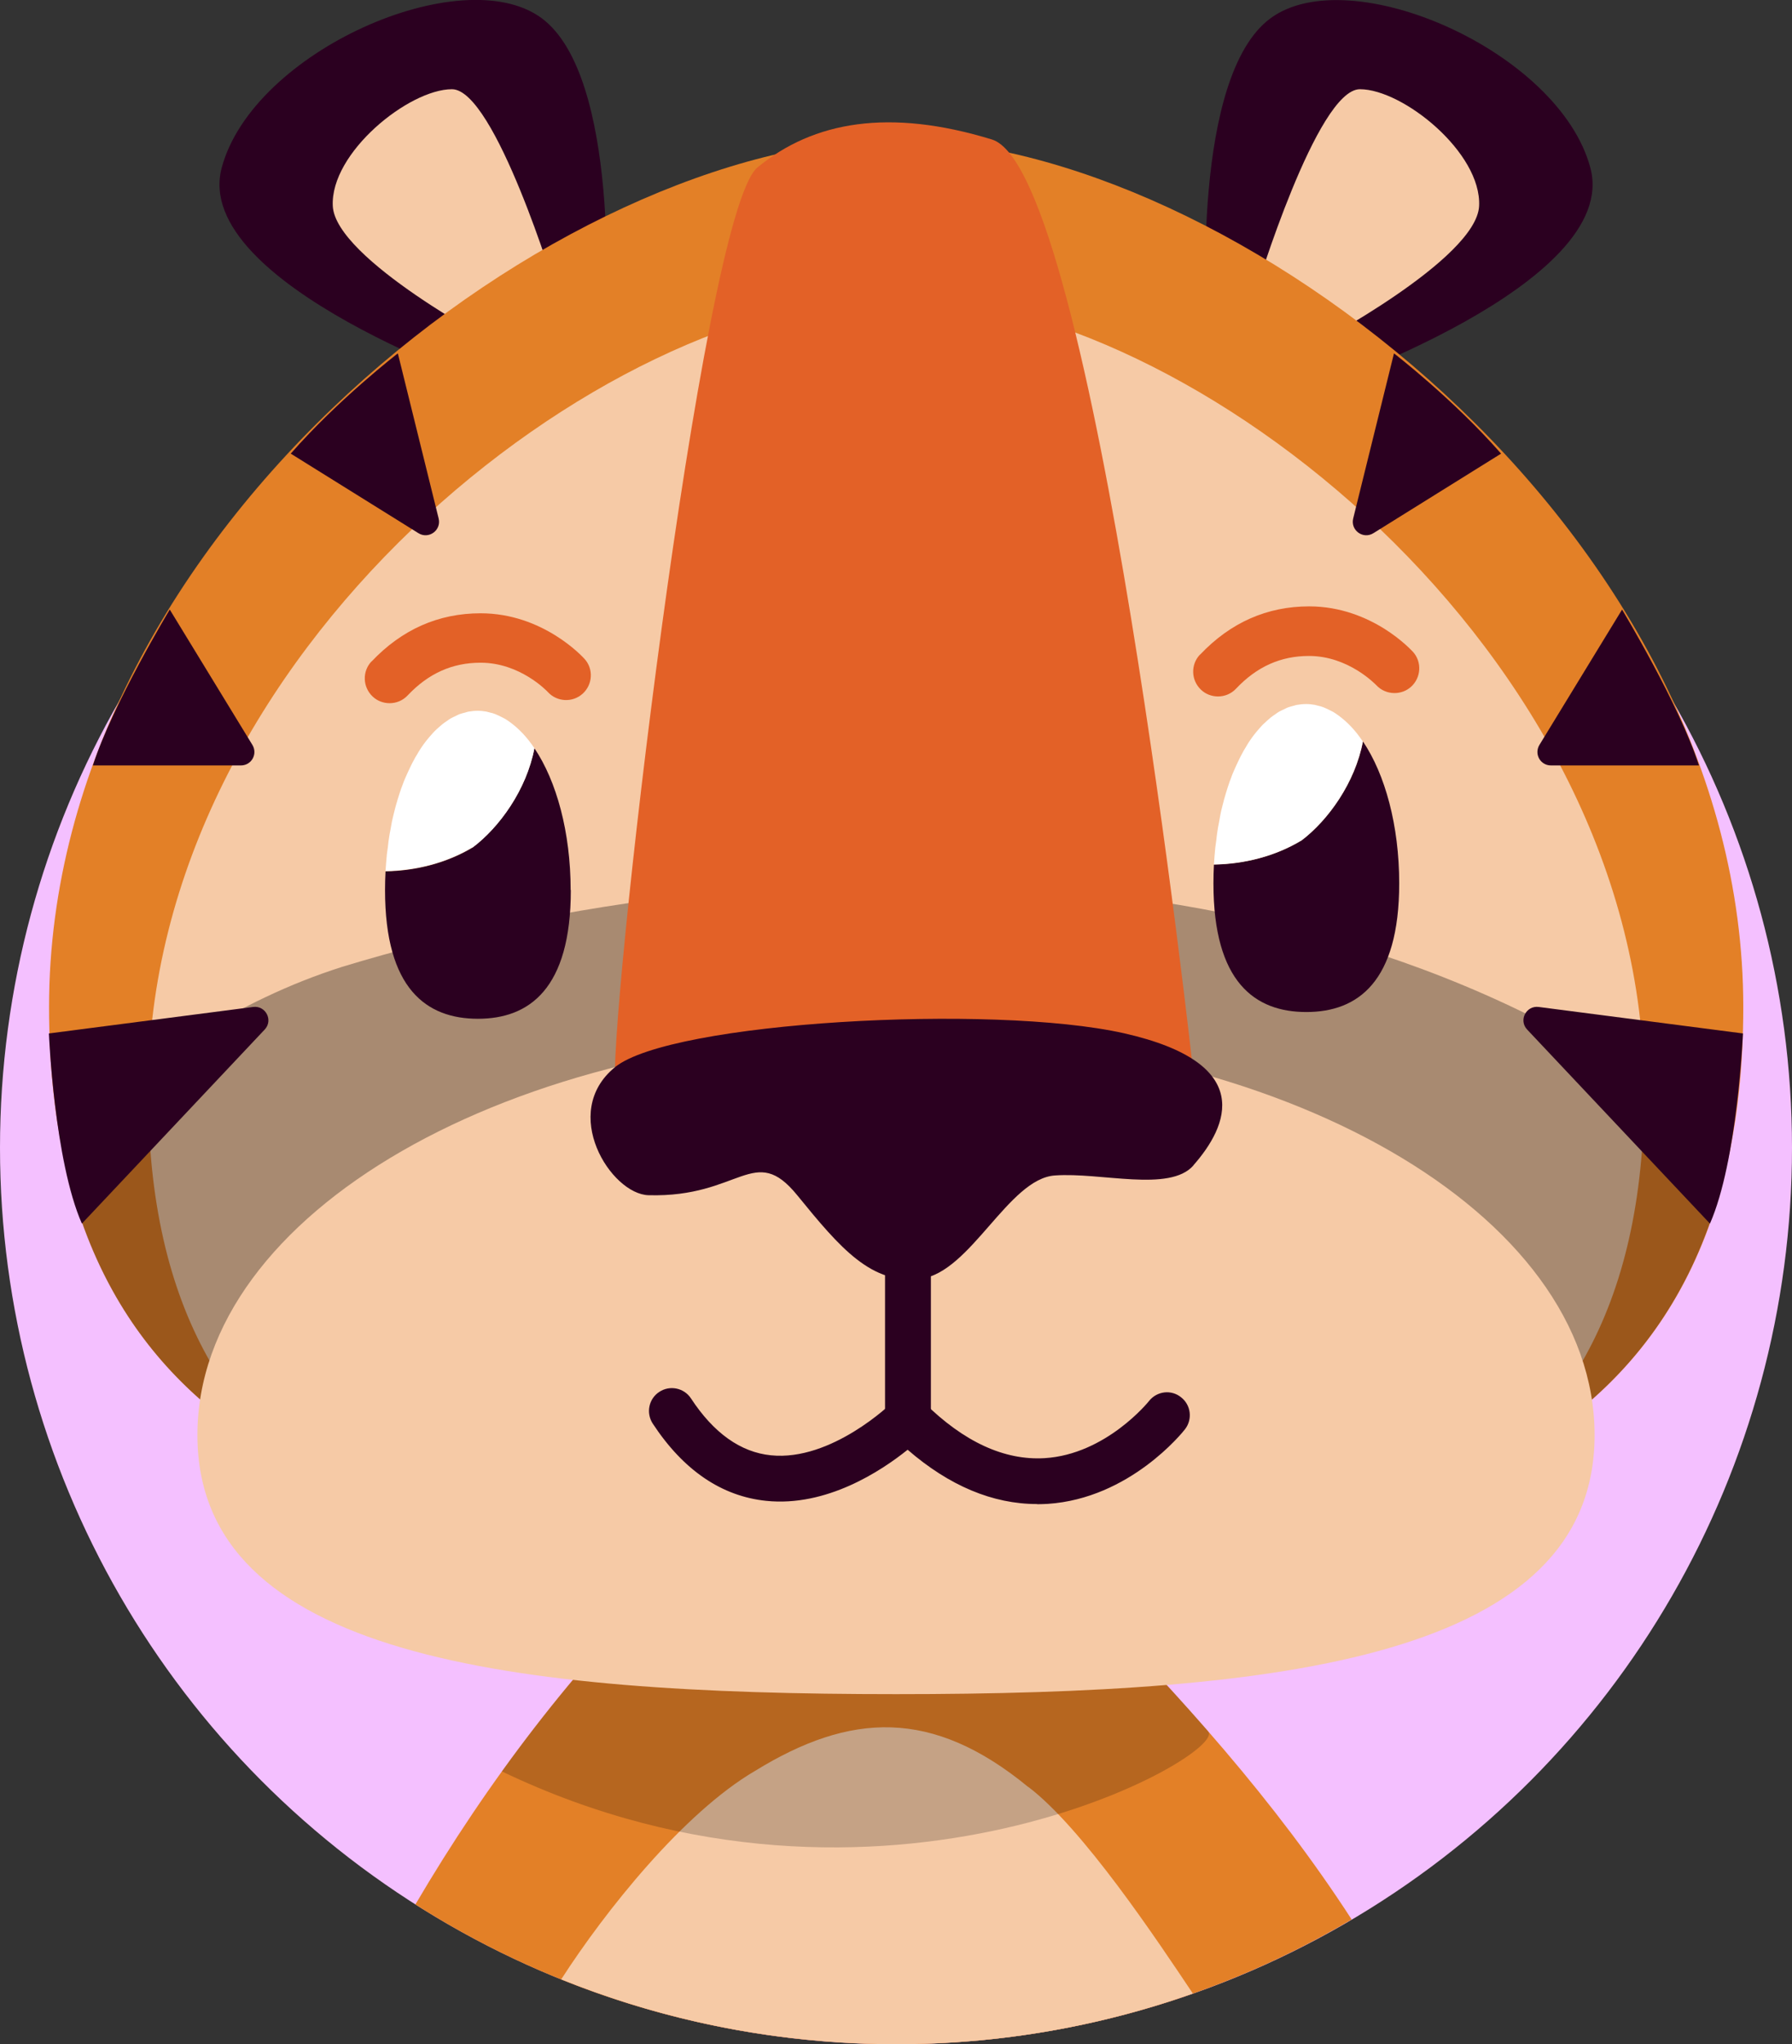 <?xml version="1.0" encoding="UTF-8"?><svg xmlns="http://www.w3.org/2000/svg" viewBox="0 0 106.3 121.19"><rect x="0" y="0" width="106.3" height="121.19" fill="#333333" stroke="none"/><defs><style>.uuid-e4d3e84c-31bd-43f9-a7df-2bf53c4336c0{opacity:.2;}.uuid-e4d3e84c-31bd-43f9-a7df-2bf53c4336c0,.uuid-fc67abe2-c16a-4d78-8598-701eef39ef33{mix-blend-mode:overlay;}.uuid-e4d3e84c-31bd-43f9-a7df-2bf53c4336c0,.uuid-fc67abe2-c16a-4d78-8598-701eef39ef33,.uuid-122e09b7-d409-4b9e-9b76-094b464ba9a4,.uuid-58780af0-ef74-480a-b112-862bcbfb921c,.uuid-df6070e2-bb75-4beb-8924-2a91cc3b26d2,.uuid-1de76011-cd78-4854-b9c9-78190c285e1c,.uuid-51073ff4-6bb8-4e90-8ecc-8cf8e1cd3429,.uuid-6484b8b4-b781-4ea8-88f0-f166ea893079{stroke-width:0px;}.uuid-fc67abe2-c16a-4d78-8598-701eef39ef33{opacity:.32;}.uuid-9b704718-307c-4a56-b135-fe52b35ddd80{isolation:isolate;}.uuid-122e09b7-d409-4b9e-9b76-094b464ba9a4{fill:#f4c0ff;}.uuid-58780af0-ef74-480a-b112-862bcbfb921c{fill:#2b0020;}.uuid-df6070e2-bb75-4beb-8924-2a91cc3b26d2{fill:#e38027;}.uuid-1de76011-cd78-4854-b9c9-78190c285e1c{fill:#e36127;}.uuid-51073ff4-6bb8-4e90-8ecc-8cf8e1cd3429{fill:#fff;}.uuid-6484b8b4-b781-4ea8-88f0-f166ea893079{fill:#f6caa6;}</style></defs><g class="uuid-9b704718-307c-4a56-b135-fe52b35ddd80"><g id="uuid-25c47430-c6e8-480c-806b-cd3e750f1bd1"><g id="uuid-d0e61662-3a7b-42da-a1ec-3561beed7d2b"><circle class="uuid-122e09b7-d409-4b9e-9b76-094b464ba9a4" cx="53.15" cy="68.05" r="53.15"/><path class="uuid-df6070e2-bb75-4beb-8924-2a91cc3b26d2" d="M63.94,94.4c-5.64-5.77-18.64-6.54-23.84-1.41-6.03,5.87-11.16,12.6-15.46,19.92,7.38,4.7,16.02,7.64,25.37,8.19,10.98.65,21.37-2.09,30.17-7.3-4.52-6.98-10.17-13.29-16.25-19.41Z"/><path class="uuid-6484b8b4-b781-4ea8-88f0-f166ea893079" d="M61,105.95c-5.7-4.69-10.57-4.43-16.21-.96-4.23,2.47-8.88,8.29-11.5,12.36,5.2,2.1,10.83,3.4,16.73,3.75,7.27.43,14.28-.63,20.74-2.91-2.13-3.18-6.52-9.79-9.76-12.25Z"/><path class="uuid-e4d3e84c-31bd-43f9-a7df-2bf53c4336c0" d="M71.68,102.66c-2.45-2.82-5.05-5.56-7.74-8.26-5.64-5.77-18.64-6.54-23.84-1.41-3.79,3.69-7.23,7.73-10.33,12.03,22.5,10.79,43.08-1.01,41.9-2.36Z"/><path class="uuid-58780af0-ef74-480a-b112-862bcbfb921c" d="M77.99,23.05s18.19-6.19,16.35-13.1c-1.85-6.92-14.26-12.33-18.97-8.87-4.71,3.46-3.8,17.67-3.8,17.67l6.42,4.3Z"/><path class="uuid-6484b8b4-b781-4ea8-88f0-f166ea893079" d="M77.96,20.44s9.63-5.07,9.78-8.23-4.52-6.92-7.07-6.92-6.17,11.95-6.17,11.95l3.46,3.2Z"/><path class="uuid-58780af0-ef74-480a-b112-862bcbfb921c" d="M29.5,23.05s-18.19-6.19-16.35-13.1C15,3.03,27.41-2.39,32.12,1.07c4.71,3.46,3.8,17.67,3.8,17.67l-6.42,4.3Z"/><path class="uuid-6484b8b4-b781-4ea8-88f0-f166ea893079" d="M29.52,20.44s-9.63-5.07-9.78-8.23,4.52-6.92,7.07-6.92,6.17,11.95,6.17,11.95l-3.46,3.2Z"/><path class="uuid-df6070e2-bb75-4beb-8924-2a91cc3b26d2" d="M103.41,59.69c0,28.4-22.5,33.04-50.25,33.04S2.91,88.1,2.91,59.69,33.47,8.27,53.16,8.27s50.25,23.03,50.25,51.43Z"/><path class="uuid-6484b8b4-b781-4ea8-88f0-f166ea893079" d="M97.53,64.69c0,26.02-19.87,30.27-44.37,30.27s-44.37-4.25-44.37-30.27S35.77,17.57,53.16,17.57s44.37,21.09,44.37,47.12Z"/><path class="uuid-fc67abe2-c16a-4d78-8598-701eef39ef33" d="M20.24,57.34c-6.06,1.93-11.86,5.66-16.61,10.53,4.06,21.14,24.69,24.86,49.52,24.86s45.39-3.7,49.5-24.75c-21.66-18.35-56.01-18.66-82.42-10.64Z"/><path class="uuid-6484b8b4-b781-4ea8-88f0-f166ea893079" d="M94.59,85.08c0,13.15-18.55,15.36-41.44,15.36s-41.44-2.21-41.44-15.36,18.55-23.82,41.44-23.82,41.44,10.66,41.44,23.82Z"/><path class="uuid-1de76011-cd78-4854-b9c9-78190c285e1c" d="M70.78,63.52s-5.87-53.39-11.94-55.25c-6.07-1.86-10.58-1.09-13.91,1.66-3.33,2.75-9.01,51.83-8.42,54.67.59,2.84,29.56,6.47,34.27-1.07Z"/><path class="uuid-58780af0-ef74-480a-b112-862bcbfb921c" d="M70.78,69.1c2.07-2.34,3.73-6.07-4.1-7.84-7.84-1.76-26.9-.68-30.2,2.01s-.24,7.53,1.99,7.59c5.44.15,6.27-3.13,8.82,0,2.55,3.13,4.41,5.34,7.35,4.95,2.94-.39,5.19-5.93,7.93-6.12,2.74-.2,6.8,1.01,8.22-.59Z"/><path class="uuid-58780af0-ef74-480a-b112-862bcbfb921c" d="M101.43,72.54l-10.84-11.5c-.52-.55-.06-1.44.69-1.34l12.11,1.57s-.32,7.57-1.96,11.28Z"/><path class="uuid-58780af0-ef74-480a-b112-862bcbfb921c" d="M100.78,45.38h-8.78c-.63,0-1.01-.68-.68-1.22l4.9-8.02s3.4,5.63,4.56,9.24Z"/><path class="uuid-58780af0-ef74-480a-b112-862bcbfb921c" d="M89.05,26.89l-7.58,4.72c-.61.38-1.37-.17-1.2-.87l2.42-9.79s3.53,2.72,6.35,5.94Z"/><path class="uuid-58780af0-ef74-480a-b112-862bcbfb921c" d="M4.86,72.54l10.84-11.5c.52-.55.06-1.44-.69-1.34l-12.11,1.57s.32,7.57,1.96,11.28Z"/><path class="uuid-58780af0-ef74-480a-b112-862bcbfb921c" d="M5.51,45.38h8.78c.63,0,1.01-.68.68-1.22l-4.9-8.02s-3.4,5.63-4.56,9.24Z"/><path class="uuid-58780af0-ef74-480a-b112-862bcbfb921c" d="M17.24,26.89l7.58,4.72c.61.38,1.37-.17,1.2-.87l-2.42-9.79s-3.53,2.72-6.35,5.94Z"/><path class="uuid-58780af0-ef74-480a-b112-862bcbfb921c" d="M33.85,52.77c0-3.43-.84-6.47-2.15-8.41-.46,2.44-2.06,4.68-3.67,5.89-1.52.91-3.34,1.38-5.16,1.41,0,0,0,0,0-.01-.02.37-.03.74-.03,1.12,0,5.87,2.47,7.63,5.51,7.63s5.51-1.77,5.51-7.63Z"/><path class="uuid-51073ff4-6bb8-4e90-8ecc-8cf8e1cd3429" d="M28.03,50.25c1.61-1.21,3.21-3.45,3.67-5.89h0c-.43-.65-.92-1.16-1.44-1.54-.06-.04-.11-.08-.17-.12-.09-.06-.17-.11-.26-.15-.08-.04-.16-.08-.24-.12-.08-.03-.15-.07-.23-.1-.1-.04-.21-.07-.31-.09-.06-.02-.12-.03-.19-.05-.17-.03-.34-.05-.52-.05-.18,0-.37.02-.55.05-.06.01-.12.03-.18.05-.12.03-.24.06-.35.1-.07.03-.14.06-.21.1-.1.05-.21.09-.31.15-.07.04-.14.09-.21.14-.09.06-.19.13-.28.2-.07.06-.14.12-.21.18-.09.08-.17.15-.26.24-.07.07-.14.15-.2.22-.08.09-.16.18-.24.28-.07.08-.13.17-.2.26-.07.1-.15.21-.22.32-.06.1-.12.19-.18.3-.07.11-.14.23-.2.35-.06.11-.12.22-.17.33-.06.12-.12.25-.18.38-.05.12-.11.24-.16.36-.06.13-.11.27-.16.41-.05.13-.1.26-.14.39-.05.14-.09.29-.14.44-.04.14-.08.27-.12.41-.04.15-.08.31-.12.47-.03.14-.07.29-.1.43-.03.16-.06.33-.09.5-.03.15-.06.3-.08.45-.03.18-.05.36-.07.55-.02.15-.04.29-.06.44-.03.32-.06.65-.08.99,0,0,0,0,0,.01,1.83-.03,3.64-.5,5.16-1.41Z"/><path class="uuid-1de76011-cd78-4854-b9c9-78190c285e1c" d="M22.04,39.21c-.56.59-.53,1.52.06,2.08.28.27.65.4,1.01.4.39,0,.78-.15,1.07-.46,1.24-1.31,2.65-1.94,4.33-1.94,2.35,0,3.94,1.69,3.98,1.73.54.6,1.47.65,2.07.11.6-.54.66-1.47.11-2.07-.1-.11-2.46-2.7-6.16-2.7-2.5,0-4.67.96-6.47,2.86Z"/><path class="uuid-58780af0-ef74-480a-b112-862bcbfb921c" d="M77.17,49.85c-1.52.91-3.34,1.38-5.16,1.41,0,0,0,0,0-.01-.02.37-.03.74-.03,1.12,0,5.87,2.47,7.63,5.51,7.63s5.51-1.77,5.51-7.63c0-3.43-.84-6.47-2.15-8.41-.46,2.44-2.06,4.68-3.67,5.89Z"/><path class="uuid-51073ff4-6bb8-4e90-8ecc-8cf8e1cd3429" d="M77.17,49.85c1.61-1.21,3.21-3.45,3.67-5.89h0s0,0,0,0c-.43-.65-.92-1.16-1.44-1.54-.06-.04-.11-.08-.17-.12-.09-.06-.17-.11-.26-.15-.08-.04-.16-.08-.24-.12-.08-.03-.15-.07-.23-.1-.1-.04-.21-.07-.31-.09-.06-.02-.12-.03-.19-.05-.17-.03-.34-.05-.52-.05-.18,0-.37.02-.55.05-.06.01-.12.03-.18.05-.12.03-.24.06-.35.1-.07.03-.14.06-.21.1-.1.05-.21.09-.31.15-.07.04-.14.09-.21.14-.09.06-.19.13-.28.2-.07.06-.14.12-.21.18-.09.08-.17.16-.26.24-.07.07-.14.15-.2.22-.08.09-.16.18-.24.28-.07.08-.13.17-.2.26-.07.1-.15.21-.22.32-.06.1-.12.19-.18.3-.07.11-.14.23-.2.35-.06.11-.12.22-.17.33-.06.13-.12.25-.18.38-.05.12-.11.24-.16.36-.06.13-.11.27-.16.41-.05.13-.1.26-.14.39-.05.14-.09.29-.14.44-.04.14-.08.27-.12.41-.04.15-.08.31-.12.47-.04.14-.07.29-.1.44-.03.16-.06.33-.09.5-.03.15-.06.3-.08.45-.03.18-.05.36-.07.55-.02.15-.04.29-.06.44-.03.32-.06.65-.08.99,0,0,0,0,0,.01,1.83-.03,3.64-.5,5.16-1.41Z"/><path class="uuid-1de76011-cd78-4854-b9c9-78190c285e1c" d="M71.18,38.81c-.56.59-.53,1.52.06,2.08.28.27.65.4,1.01.4.39,0,.78-.15,1.07-.46,1.24-1.31,2.65-1.94,4.33-1.94,2.34,0,3.93,1.68,3.98,1.72.29.32.69.48,1.09.48.35,0,.7-.12.98-.37.6-.54.66-1.47.12-2.07-.05-.05-.65-.71-1.68-1.36-1.07-.67-2.6-1.34-4.48-1.34-2.5,0-4.67.96-6.47,2.86Z"/><path class="uuid-58780af0-ef74-480a-b112-862bcbfb921c" d="M61.52,89.17c-2.63,0-5.21-1.08-7.68-3.22-1.57,1.26-4.81,3.4-8.39,3.03-2.64-.27-4.91-1.81-6.73-4.58-.41-.63-.24-1.47.39-1.88.62-.41,1.47-.24,1.88.39,1.35,2.06,2.95,3.19,4.74,3.37,3.59.37,7.15-3.08,7.18-3.12.53-.53,1.38-.53,1.91,0,2.36,2.33,4.76,3.43,7.14,3.29,3.65-.22,6.18-3.36,6.2-3.39.47-.59,1.32-.69,1.9-.22.59.46.69,1.31.23,1.9-.13.17-3.27,4.1-8.14,4.42-.21.01-.42.02-.62.02Z"/><path class="uuid-58780af0-ef74-480a-b112-862bcbfb921c" d="M53.86,85.48c-.75,0-1.36-.61-1.36-1.36v-12.35c0-.75.61-1.36,1.36-1.36s1.36.61,1.36,1.36v12.35c0,.75-.61,1.36-1.36,1.36Z"/></g></g></g></svg>
